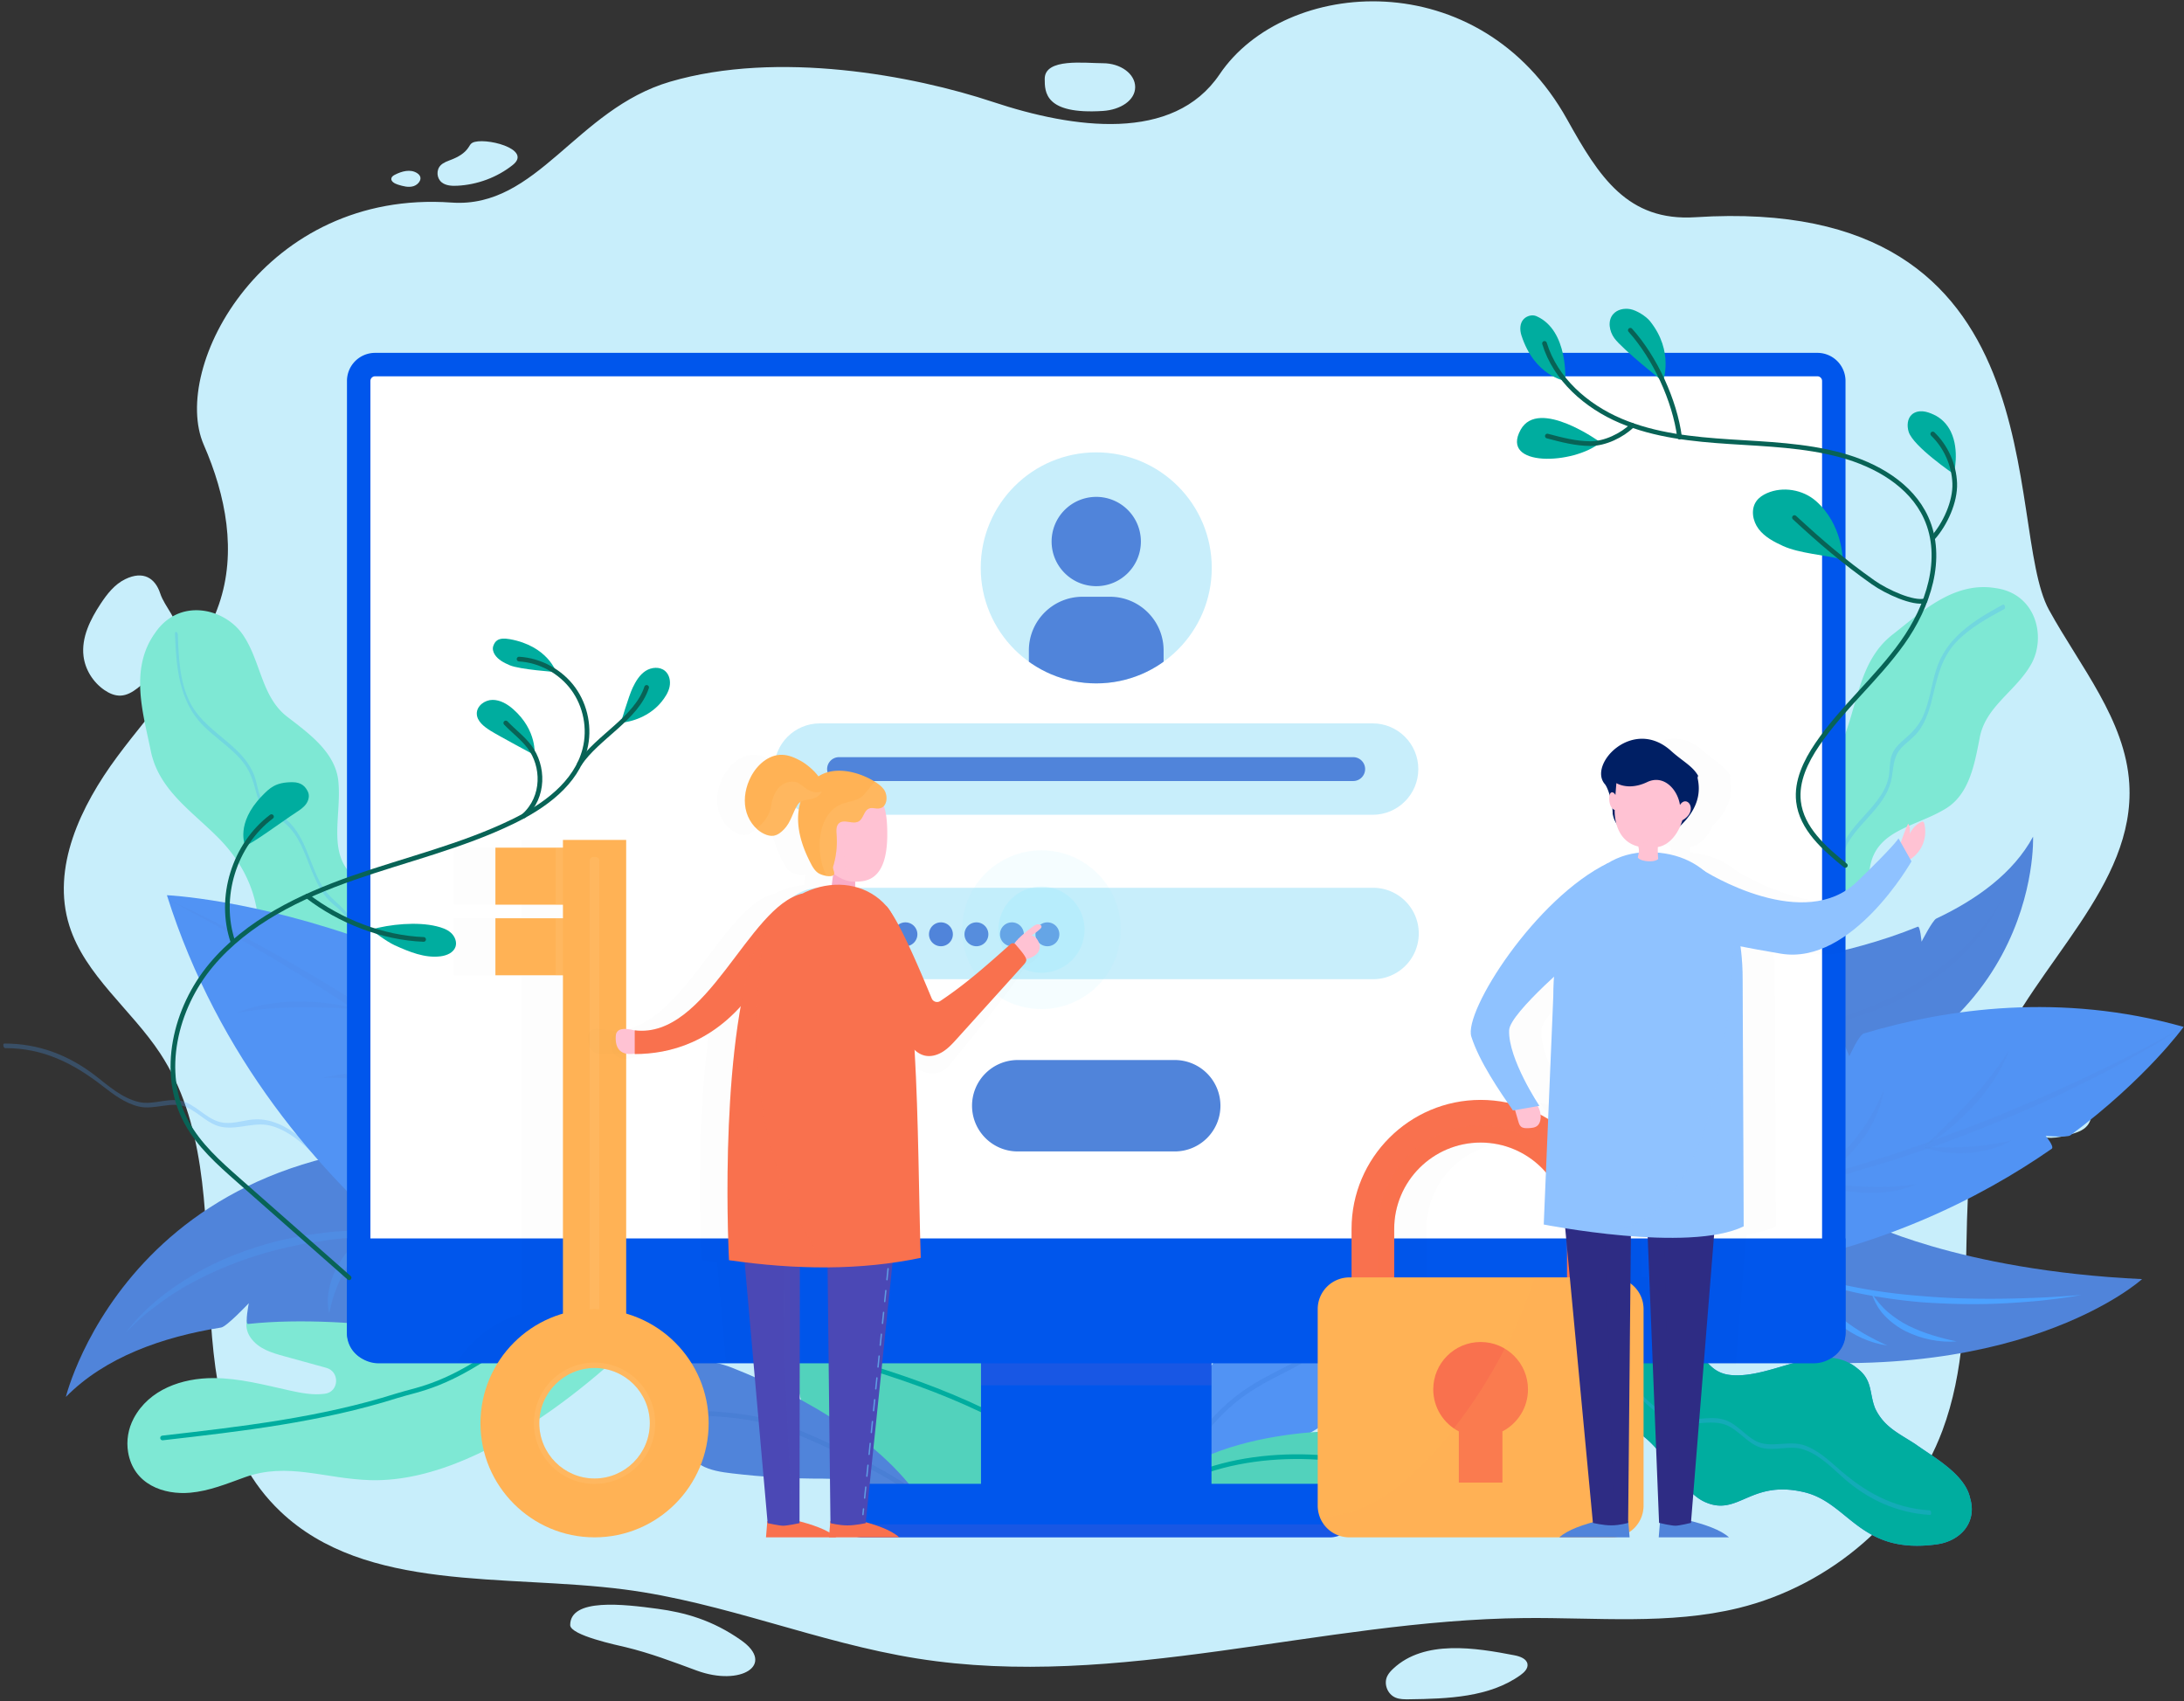 <svg xmlns="http://www.w3.org/2000/svg" width="466" height="363" viewBox="0 0 466 363"><rect x="0" y="0" width="466" height="363" fill="#333333" stroke="none"/><defs><clipPath id="b10fa"><path d="M209.259 121.16c0 13.612 11.035 24.646 24.647 24.646 13.61 0 24.646-11.034 24.646-24.646 0-13.611-11.036-24.646-24.646-24.646-13.612 0-24.647 11.035-24.647 24.646z"/></clipPath></defs><g><g><path fill="#c8eefb" d="M454.324 167.184c1.34 21.856-19.969 38.333-28.682 58.587-10.697 24.863-1.726 54.156-11.194 79.466-6.861 18.343-23.691 32.995-43.468 37.844-14.823 3.634-30.413 1.992-45.716 2.142-43.448.422-86.728 15.446-129.584 8.626-21.162-3.369-41.169-11.965-62.428-14.723-25.493-3.307-55.197.692-73.416-16.633-25.452-24.205-6.556-68.71-25.658-97.749-6.151-9.35-16.06-16.667-19.382-27.242-3.882-12.358 2.407-25.527 10.216-36.06 7.809-10.534 17.471-20.235 21.701-32.488 3.84-11.127 1.495-23.222-3.229-34.034-7.236-16.566 12.907-54.55 52.865-51.703 18.317 1.305 26.561-19.91 46.654-25.792 23.006-6.733 51.888-1.32 68.84 4.314 17.223 5.724 38.515 8.734 48.388-5.893 13.94-20.65 55.496-23.882 74.155 9.653 6.816 12.25 12.885 21.78 27.391 20.845 78.617-5.066 65.551 65.847 75.418 83.784 6.64 12.07 16.294 23.451 17.129 37.056zM222.911 16.824c0-4.494 8.585-3.336 12.398-3.336 3.813 0 6.904 2.28 6.904 5.093 0 2.812-3.1 4.85-6.904 5.092-12.398.79-12.398-4.037-12.398-6.849zm-122.13 13.644c2.399-1.299 12.982 1.267 8.619 4.736-3.315 2.636-7.54 4.214-11.85 4.427-1.152.057-2.404-.013-3.292-.715-1.098-.869-1.217-2.644-.243-3.639.613-.626 1.507-.906 2.337-1.232 1.417-.554 2.806-1.348 3.609-2.592.233-.362.433-.775.82-.985zM89.018 36.95c1.452.952.356 2.391-.736 2.754-1.091.363-2.287.028-3.385-.315-.705-.22-1.57-.705-1.38-1.389.091-.329.413-.547.727-.71 1.446-.744 3.32-1.293 4.774-.34zm-54.833 89.66c.988 3.015 4.075 5.655 3.675 9.013-.188 1.585-1.203 2.953-2.186 4.243-1.895 2.488-3.819 5.007-6.319 6.948-1.059.821-2.289 1.556-3.652 1.601-1.242.042-2.432-.5-3.438-1.194-2.453-1.694-4.109-4.399-4.448-7.268-.465-3.937 1.437-7.77 3.649-11.124 1.37-2.077 2.968-4.147 5.261-5.26 3.843-1.868 6.383-.238 7.458 3.04zM436.158 227.59c3.525-1.437 8.656-2.02 10.681-.304 2.024 1.717.198 6.741-.399 10.058-.179.995-.418 2.022-1.071 2.817-.892 1.087-2.373 1.532-3.762 1.92-2.464.688-5.451 1.271-7.332-.395-1.396-1.237-1.593-3.252-1.591-5.069.002-1.659.095-3.319.278-4.969.088-.793.207-1.61.647-2.287.564-.866 1.566-1.37 2.549-1.77zM297.283 356.013c6.645-6.229 17.569-4.445 25.836-2.848 1.197.231 2.628.73 2.801 1.883.143.953-.691 1.766-1.497 2.345-6.607 4.746-15.497 5.05-23.767 5.161-.966.012-1.965.02-2.854-.34-1.769-.719-2.618-2.962-1.794-4.618.301-.605.775-1.115 1.275-1.583zm-156.99-12.767c5.8.782 11.688 2.376 17.836 6.708 7.457 5.253-.085 9.94-9.502 6.461-5.075-1.874-9.94-3.726-15.134-4.98-1.679-.405-11.828-2.518-11.83-4.714-.003-5.819 11.436-4.445 18.63-3.475z"/></g><g><path fill="#5084da" d="M376.65 205.731s16.712-1.526 32.55-8.014c.501-.205.804 3.2.804 3.2s2.332-4.552 3.142-4.934c8.572-4.043 16.434-9.676 20.648-17.475 0 0 2.076 47.822-59.398 58.443z"/></g><g><path fill="#5084da" d="M397.094 260.284s20.288 10.754 59.962 12.623c0 0-26.99 24.63-88.744 16.15l2.025-28.05z"/></g><g><path fill="#5193f4" d="M368.712 232.981s9.157-5.85 24.023-10.902c.593-.202 1.847 3.302 1.847 3.302s2.03-4.563 3.104-4.884c17.758-5.319 42.059-8.79 68.23-1.403 0 0-7.928 11.045-24.157 23.137-.692.516-5.276.108-5.276.108s1.925 2.32 1.292 2.76c-15.421 10.723-37.285 21.648-65.842 25.974z"/></g><g opacity=".4"><g opacity=".4"><path fill="#5084da" d="M465.917 219.095c-7.651 4.937-15.699 9.246-23.89 13.234-8.189 4-16.609 7.518-25.135 10.74-4.257 1.634-8.61 3-12.925 4.463l-6.551 1.962c-1.093.32-2.18.665-3.278.966l-3.317.832c-8.801 2.384-17.794 3.984-26.798 5.27l6.684-1.377 3.342-.675c1.109-.245 2.208-.538 3.312-.804l6.628-1.58 6.567-1.816c4.387-1.168 8.697-2.61 13.041-3.924 4.287-1.495 8.606-2.895 12.833-4.556 8.532-3.105 16.911-6.627 25.165-10.418a340.92 340.92 0 0 0 12.281-5.91 269.377 269.377 0 0 0 12.041-6.407z"/></g><g opacity=".4"><path fill="#5084da" d="M410.42 244.733c1.693-1.583 3.336-3.194 4.977-4.796 1.625-1.619 3.228-3.25 4.77-4.935 1.559-1.67 3.017-3.425 4.453-5.202a80.605 80.605 0 0 0 3.995-5.61 30.039 30.039 0 0 1-3.157 6.214 45.97 45.97 0 0 1-4.317 5.492c-3.176 3.398-6.72 6.473-10.721 8.837z"/></g><g opacity=".4"><path fill="#5084da" d="M385.849 252.106c1.836-1.199 3.516-2.563 5.122-3.99 1.594-1.44 3.1-2.968 4.438-4.634a38.21 38.21 0 0 0 3.68-5.246c1.124-1.835 2.022-3.796 2.946-5.793-.43 2.143-1.03 4.3-2.033 6.278-.923 2.021-2.173 3.881-3.574 5.604a27.314 27.314 0 0 1-4.805 4.587c-1.764 1.333-3.704 2.451-5.774 3.194z"/></g><g opacity=".4"><path fill="#5084da" d="M410.42 244.733c3.193.126 6.3.174 9.403-.047 1.552-.08 3.094-.264 4.635-.487 1.552-.2 3.068-.558 4.653-.844-1.383.8-2.878 1.454-4.438 1.854-1.553.441-3.155.69-4.764.796-1.608.092-3.224.075-4.82-.137-1.592-.199-3.176-.535-4.67-1.135z"/></g><g opacity=".4"><path fill="#5084da" d="M386.348 252.142c1.909.229 3.803.412 5.687.607 1.885.172 3.765.33 5.647.412 1.88.093 3.758.083 5.64.033 1.879-.1 3.752-.272 5.659-.566a20.863 20.863 0 0 1-5.563 1.594c-1.921.265-3.864.333-5.796.26-3.854-.217-7.695-.9-11.274-2.34z"/></g></g><g opacity=".23"><g opacity=".11"><g opacity=".11"><path fill="#605aca" d="M427.478 190.935c-1.637 4.486-4.523 8.439-7.797 11.919-3.295 3.494-7.182 6.386-11.304 8.832l-3.17 1.696c-1.053.575-2.182.99-3.272 1.483-2.177 1.007-4.47 1.709-6.742 2.442-1.125.406-2.305.62-3.46.913l-3.479.827c-2.355.369-4.712.714-7.065 1.01 2.308-.593 4.63-1.061 6.92-1.643l3.401-1c1.128-.347 2.28-.617 3.37-1.076 2.194-.865 4.449-1.56 6.552-2.621 1.059-.51 2.17-.912 3.193-1.49l3.09-1.686c4.049-2.368 7.855-5.152 11.247-8.4.844-.817 1.696-1.63 2.454-2.53.387-.441.792-.87 1.167-1.322l1.088-1.39c1.452-1.854 2.76-3.832 3.807-5.964z"/></g></g></g><g><path fill="#4ca1ff" d="M444.095 276.284c-2.78.534-5.593.862-8.405 1.193-2.818.274-5.643.478-8.473.622-5.662.277-11.342.148-17.005-.24-2.828-.24-5.652-.565-8.457-1.016-2.806-.426-5.606-.942-8.353-1.677-5.495-1.424-10.895-3.409-15.732-6.366 2.552 1.22 5.159 2.296 7.84 3.154a76.524 76.524 0 0 0 8.128 2.222c5.488 1.201 11.07 1.952 16.678 2.365 5.603.494 11.238.603 16.872.545 5.635-.069 11.273-.32 16.907-.802z"/></g><g><path fill="#4ca1ff" d="M417.504 286.195c-3.693.294-7.47-.506-10.86-2.146-1.68-.859-3.237-1.99-4.538-3.364-1.322-1.368-2.215-3.086-2.795-4.827 1.052 1.53 2.164 2.927 3.515 4.087 1.36 1.136 2.822 2.133 4.414 2.922 1.587.797 3.26 1.431 4.975 1.978 1.722.521 3.477 1.001 5.289 1.35z"/></g><g><path fill="#4ca1ff" d="M402.714 287.075c-3.67-.514-7.182-2.11-10.137-4.447-1.455-1.202-2.73-2.643-3.703-4.266-.994-1.622-1.494-3.492-1.684-5.318.697 1.721 1.48 3.326 2.547 4.751 1.08 1.403 2.294 2.693 3.677 3.808 1.377 1.121 2.873 2.103 4.429 3.01 1.568.88 3.178 1.73 4.87 2.462z"/></g><g><path fill="#52d2bc" d="M240.582 327.503c-6.174-7.113-15.564-11.328-24.985-11.204-6.955.09-13.785 2.403-20.725 1.977-7.291-.438-14.344-4.051-18.955-9.724-4.611-5.673-6.721-13.304-5.668-20.538.804-5.5 3.68-11.021 8.66-13.482 2.713-1.337 5.85-1.672 8.864-1.401 2.783.25 5.447 1.005 7.963 2.13 5.759 2.555 10.766 7.059 14.769 12.032 3.634 4.522 11.934 11.175 17.545 15.47a257.79 257.79 0 0 0 5.662 4.205c3.956 3.657 4.162 15.875 6.87 20.535z"/></g><g><path fill="none" stroke="#00ad9f" stroke-linecap="round" stroke-linejoin="round" stroke-miterlimit="50" d="M179.637 289.978c17.48 4.98 36.788 12.035 50.436 24.038"/></g><g><path fill="#5193f4" d="M292.288 287.519c-.258 2.904-.854 5.873-2.263 8.512-.974 1.818-2.293 3.41-3.784 4.823a29.483 29.483 0 0 1-2.425 2.054c-3.248 2.474-6.86 4.368-10.61 5.565-5.467 1.739-11.319 2.063-16.343 5.144-2.304 1.41-4.325 3.377-5.877 5.667a19.343 19.343 0 0 0-2.315 4.593l-.02-4.895c.534-5.42 1.083-10.941 3.103-16.121 1.303-3.357 3.186-6.486 5.246-9.454 3.291-4.752 7.073-9.18 11.438-12.861 3.53-2.976 7.571-5.504 11.885-6.146 4.308-.647 8.894.948 10.867 4.745 1.268 2.439 1.36 5.462 1.098 8.374z"/></g><g opacity=".31"><g opacity=".31"><path fill="none" stroke="#0b43a4" stroke-linecap="round" stroke-linejoin="round" stroke-miterlimit="50" d="M251.684 314.407c3.074-7.274 8.383-13.683 14.859-17.936 4.037-2.649 8.459-4.46 12.579-6.943 4.12-2.483 8.087-5.858 10.019-10.385"/></g></g><g><path fill="#52d2bc" d="M244.958 318.863c7.689-7.628 18.596-11.123 29.317-12.66 8.944-1.283 18.336-1.33 26.701 2.083 2.621 1.07 5.205 2.556 6.754 4.924 1.55 2.368 1.77 5.787-.123 7.891-1.596 1.775-4.19 2.207-6.577 2.293-7.853.282-15.537-2-23.229-3.613-13.221-2.772-27.618-3.44-39.637 2.727z"/></g><g><path fill="none" stroke="#00ad9f" stroke-linecap="round" stroke-linejoin="round" stroke-miterlimit="50" d="M254.545 314.852c15.914-6.712 38.9-4.55 48.926 2.388"/></g><g opacity=".5"><g opacity=".5"><path fill="#4ca1ff" d="M75.516 252.32c-6.186-3.196-9.755-9.936-16.274-12.602-1.476-.603-3.026-.939-4.623-.903-2.266.052-4.486.977-6.768.744-3.265-.332-5.318-3.182-8.213-4.376-3.315-1.367-6.695.746-10.122-.084-3.48-.842-6.327-3.385-9.082-5.527-5.722-4.449-12.223-6.945-19.522-6.926-.37.001-.206.98.213.978 8.048-.022 14.495 3.213 20.711 8.038 2.328 1.806 4.81 3.706 7.731 4.413 3.501.85 7.041-1.323 10.381.222 2.623 1.213 4.568 3.694 7.534 4.172 3.646.587 7.017-1.323 10.713-.17 7.071 2.207 10.78 9.604 17.214 12.928.452.234.436-.737.107-.907z"/></g></g><g><path fill="#7ee8d4" d="M136.318 285.146c-23.658 2.5-27.442 4.544-33.114 2.092-7.23-3.124-14.825-2.35-22.112-5.335-7.286-2.987-15.2-5.27-22.972-4.007-2.457.399-5.184 1.397-5.527 4.28-.137 1.157.235 2.326.913 3.272 1.712 2.388 4.51 3.19 7.185 3.927l8.944 2.467c2.909.803 2.723 5.087-.264 5.516l-.075.01c-2.505.34-5.042-.156-7.511-.702-5.371-1.19-10.752-2.636-16.254-2.644-6.656-.01-13.713 2.395-17.005 8.602-1.168 2.2-1.606 4.757-1.191 7.213 1.16 6.866 7.58 9.157 13.272 8.643 4.004-.361 7.789-1.908 11.57-3.276 9.235-3.341 17.137.343 26.954.599 27.094.705 57.187-30.657 57.187-30.657z"/></g><g><path fill="none" stroke="#00ad9f" stroke-linecap="round" stroke-linejoin="round" stroke-miterlimit="50" d="M34.688 306.797c16.845-1.924 33.814-3.873 49.976-8.996 4.74-1.502 10.847-1.918 24.228-11.793"/></g><g><path fill="#7ee8d4" d="M61.975 209.106a9.522 9.522 0 0 0 1.76 1.09c2.892 1.427 6.203 1.624 8.503 4.219 1.535 1.632 2.368 3.82 3.515 5.764.234.43.499.84.787 1.232 3.556 4.877 7.056 5.443 10.8 5.359 1.535-.037 3.125-.184 4.759-.183 2.5-.003 5.162.32 8.027 1.895 1.809.975 3.7 2.45 5.699 4.638.359.389 1.003.423 1.513.098.456-.3.687-.831.588-1.31-1.002-4.501-2.96-7.456-5.317-9.676-6.626-6.271-16.41-6.77-17.002-19.714-.125-2.772.464-4.74.02-6.715-.226-.995-.718-1.995-1.694-3.105-2.003-2.16-4.885-3.114-7.452-4.841-6.95-4.957-3.637-13.068-4.254-20.787-.414-6.3-6.08-10.401-10.711-13.97-5.791-4.261-5.778-11.948-9.687-17.661-3.9-5.718-13.61-8.021-18.777-.338-5.485 7.67-2.473 17.258-.895 25.037a18.051 18.051 0 0 0 2.076 5.482c2.89 5.049 7.853 8.646 12.14 12.923 2.644 2.625 4.843 5.6 6.383 8.959a26.387 26.387 0 0 1 1.982 6.276c.092.518.193 1.03.293 1.545 1.002 5.395 2.18 10.2 6.944 13.783z"/></g><g opacity=".5"><g opacity=".5"><path fill="#4ca1ff" d="M37.333 135.212c.278 7.088.819 14.452 6.133 19.718 2.48 2.458 5.46 4.373 7.802 6.975 1.649 1.832 2.473 3.769 3.114 6.129.353 1.3.65 2.656 1.434 3.78.93 1.334 2.302 1.988 3.639 2.838 1.788 1.136 3.118 2.635 4.157 4.476 1.591 2.82 2.45 5.985 3.876 8.886.623 1.266 1.339 2.49 2.248 3.575 1.422 1.697 3.578 2.763 4.536 4.812 1.629 3.484.944 7.684 2.519 11.289 3.675 8.406 12.39 12.597 20.23 16.29.463.218.442-.75.107-.907-7.625-3.591-16.2-7.614-19.837-15.764-1.489-3.336-1.051-6.937-2.135-10.34-1.038-3.26-4.221-4.594-6.033-7.336-3.064-4.637-3.6-10.862-7.917-14.686-1.427-1.263-3.448-1.874-4.691-3.331-1.481-1.735-1.522-4.273-2.329-6.33-1.04-2.65-3.027-4.71-5.145-6.546-3.102-2.69-6.537-5.051-8.459-8.796-2.292-4.464-2.444-9.682-2.637-14.593-.02-.51-.638-.806-.612-.14z"/></g></g><g opacity=".37"><g opacity=".37"><path fill="#5a4fd1" d="M92.098 226.587c2.501-.004 5.162.32 8.028 1.895.255-3.972 1.591-4.797 2.483-6.25-6.627-6.271-16.409-6.77-17.002-19.714-.125-2.773.464-4.74.021-6.715-1.977 4.15-5.524 5.003-5.246 9.24.242 4.37 5.833 8.418 6.835 13.933.824 4.554 2.504 5.715 4.881 7.61z"/></g></g><g><path fill="#5084da" d="M156.22 291.825c-4.47-1.765-10.438-2.49-13.304 1.368-2.4 3.23-1.157 7.807.5 11.473 1.399 3.096 3.177 6.242 6.127 7.925 2.016 1.15 4.378 1.495 6.682 1.768 6.426.765 12.899 1.14 19.37 1.121 7.5-.02 16.587 3.042 22.793 7.72-7.963-14.805-27.126-25.435-42.168-31.375z"/></g><g opacity=".31"><g opacity=".31"><path fill="none" stroke="#0b43a4" stroke-linecap="round" stroke-linejoin="round" stroke-miterlimit="50" d="M148.378 301.45c5.689.241 11.43.641 16.89 2.256 5.585 1.651 27.065 11.51 30.423 15.704"/></g></g><g><path fill="#7ee8d4" d="M374.611 181.736a9.07 9.07 0 0 0-.186 1.973c.01 3.084 1.25 6.005.005 9.08-.745 2.01-2.265 3.654-3.442 5.464-.27.382-.507.784-.72 1.198-2.665 5.122-1.66 8.361.005 11.532.686 1.301 1.487 2.6 2.182 4 1.067 2.141 1.922 4.56 1.793 7.684-.065 1.965-.525 4.213-1.547 6.856-.182.473.063 1.04.558 1.337.451.265 1.005.235 1.373-.054 3.43-2.773 5.128-5.708 6.028-8.672 2.551-8.346-1.186-16.939 9.652-22.956 2.322-1.287 4.258-1.62 5.762-2.839.756-.62 1.402-1.466 1.938-2.775.998-2.636.59-5.51.976-8.444 1.29-8.064 9.648-8.678 15.998-12.49 5.222-3.037 6.323-9.636 7.408-15.123 1.187-6.775 7.78-10.035 11.01-15.815 3.238-5.775 1.078-15.074-7.703-16.23-8.904-1.435-15.837 5.226-21.829 9.888a17.277 17.277 0 0 0-3.814 4.112c-3.095 4.626-4.064 10.408-5.903 15.901-1.125 3.382-2.737 6.532-4.959 9.28a25.292 25.292 0 0 1-4.533 4.37c-.406.3-.803.603-1.199.908-4.197 3.154-7.81 6.21-8.853 11.815z"/></g><g opacity=".5"><g opacity=".5"><path fill="#4ca1ff" d="M427.32 129.015c-6.134 3.354-12.092 6.98-14.247 14.023-.982 3.204-1.356 6.612-2.724 9.692-.87 1.96-2.184 3.396-3.787 4.788-1.098.955-2.228 1.917-2.804 3.296-.668 1.598-.448 3.404-.799 5.07-.388 1.84-1.328 3.463-2.448 4.954-1.914 2.547-4.34 4.677-6.129 7.324-1.959 2.904-1.833 7.005-4.466 9.354-2.446 2.184-5.474 3.374-7.648 5.923-5.722 6.71-5.552 16.134-5.38 24.435.011.512.626.806.613.139-.173-8.293-.352-17.838 5.73-24.313 2.224-2.37 5.4-3.48 7.61-5.82 2.164-2.292 2.024-5.753 3.662-8.396 2.91-4.695 8.293-7.99 9.184-13.791.397-2.578.365-4.63 2.42-6.554 1.072-1.007 2.252-1.863 3.17-3.027 1.863-2.368 2.605-5.367 3.283-8.243.954-4.045 1.972-7.896 4.938-10.982 2.866-2.982 6.588-5 10.18-6.963.327-.18.04-1.127-.358-.91z"/></g></g><g><path fill="#4a84d8" d="M348.77 305.18c6.813 3.842 9.59 13.067 15.24 15.382 7 2.945 9.533-4.921 20.982-2.183 9.607 2.298 11.842 13.42 28.308 11.108 5.029-.706 8.596-4.684 7.064-9.835-1.065-5.097-7.747-8.716-11.682-11.541-3.502-2.292-6.65-3.606-8.554-7.566a1.622 1.622 0 0 1-.056-.13c-1.246-3.198-.485-5.927-3.723-8.421-7.553-6.325-18.04 2.242-27.048 1.378-6.352-.608-5.74-7.207-13.268-9.623-7.455-2.393-5.415 4.556-20.91-2.652a1.111 1.111 0 1 0-1.321 1.72c10.365 12.38 4.945 16.709 14.969 22.363z"/></g><g><path fill="#00ad9f" d="M348.77 305.18c6.813 3.842 9.59 13.067 15.24 15.382 7 2.945 9.533-4.921 20.982-2.183 9.607 2.298 11.842 13.42 28.308 11.108 5.029-.706 8.596-4.684 7.064-9.835-1.065-5.097-7.747-8.716-11.682-11.541-3.502-2.292-6.65-3.606-8.554-7.566a1.622 1.622 0 0 1-.056-.13c-1.246-3.198-.485-5.927-3.723-8.421-7.553-6.325-18.04 2.242-27.048 1.378-6.352-.608-5.74-7.207-13.268-9.623-7.455-2.393-5.415 4.556-20.91-2.652a1.111 1.111 0 1 0-1.321 1.72c10.365 12.38 4.945 16.709 14.969 22.363z"/></g><g opacity=".5"><g opacity=".5"><path fill="#4ca1ff" d="M340.797 289.419c6.027 3.647 9.157 10.918 15.804 13.685 3.588 1.493 6.81-.06 10.434.568 3.28.568 5.057 3.635 7.964 4.92 3.095 1.37 6.479-.371 9.682.62 3.442 1.065 6.098 3.863 8.725 6.18 5.22 4.602 11.38 7.39 18.368 7.83.45.03.322-.95-.052-.975-7.861-.495-13.967-4.011-19.737-9.14-2.027-1.8-4.14-3.647-6.701-4.64-3.54-1.37-7.447.717-10.761-1.075-2.38-1.287-4.047-3.738-6.723-4.512-3.472-1.005-7.03.747-10.542-.478-6.981-2.432-10.206-10.17-16.354-13.89-.428-.26-.423.716-.107.907z"/></g></g><g><path fill="#5084da" d="M105.46 286.526s-29.695-6.496-52.532-4.052c-.722.077.157-4.423.157-4.423s-4.704 4.995-5.892 5.185c-12.559 2.007-24.796 6.331-33.141 14.81 0 0 15.192-62.415 98.395-53.135z"/></g><g><path fill="#5193f4" d="M122.722 289.874s-13.304-5.972-29.912-18.939c-.663-.518 2.348-4.503 2.348-4.503s-6.616 1.078-7.766.111c-19.035-16.017-40.812-40.735-51.778-75.542 0 0 18.23.77 43.742 10.088 1.087.396 4.003 5.841 4.003 5.841s1.187-3.868 2.145-3.481c23.382 9.417 51.73 25.915 77.598 54.782z"/></g><g opacity=".4"><g opacity=".4"><path fill="#5084da" d="M35.614 191.85c11.171 4.954 21.928 10.814 32.43 17.072 10.516 6.247 20.66 13.109 30.55 20.307 4.965 3.575 9.7 7.456 14.518 11.222l7.021 5.908c1.164.99 2.35 1.957 3.496 2.969l3.375 3.109c9.15 8.124 17.562 17.039 25.631 26.197l-6.463-6.488-3.216-3.253c-1.092-1.064-2.229-2.083-3.34-3.127l-6.65-6.276-6.87-6.032c-4.54-4.065-9.327-7.841-13.999-11.75-4.833-3.71-9.582-7.527-14.555-11.05-9.763-7.288-19.88-14.101-30.208-20.577a462.42 462.42 0 0 0-15.669-9.432 357.31 357.31 0 0 0-16.05-8.8z"/></g><g opacity=".4"><path fill="#5084da" d="M105.223 235.268c-3.023-.736-6.04-1.394-9.045-2.057-3.013-.631-6.023-1.232-9.049-1.721-3.022-.521-6.062-.867-9.113-1.171a109.496 109.496 0 0 0-9.237-.357 40.506 40.506 0 0 1 9.298-1.028c3.13.025 6.255.304 9.34.804 6.15 1.064 12.207 2.778 17.806 5.53z"/></g><g opacity=".4"><path fill="#5084da" d="M76.008 215.262c-2.153-.13-4.292-.206-6.424-.287-2.134-.06-4.261-.098-6.386-.06-2.126.02-4.243.159-6.361.327a75.85 75.85 0 0 0-6.347.897 28.063 28.063 0 0 1 6.217-1.85 42.704 42.704 0 0 1 6.47-.603c4.328-.032 8.672.389 12.83 1.576z"/></g><g opacity=".4"><path fill="#5084da" d="M131.576 257.418c-2.695-1.178-5.463-2.06-8.246-2.813-2.788-.729-5.611-1.294-8.466-1.57-2.847-.322-5.723-.432-8.597-.272-2.885.09-5.746.526-8.666.958 2.72-1.094 5.58-2.009 8.54-2.338 2.946-.451 5.955-.417 8.918-.112 2.966.323 5.893.99 8.684 2.017 2.795.999 5.477 2.354 7.833 4.13z"/></g><g opacity=".4"><path fill="#5084da" d="M105.223 235.268c-2.209-3.677-4.44-7.198-6.972-10.52-1.232-1.681-2.572-3.277-3.958-4.841-1.366-1.595-2.883-3.034-4.37-4.603 1.916.966 3.75 2.16 5.346 3.618 1.638 1.417 3.097 3.033 4.4 4.759 1.286 1.738 2.455 3.566 3.391 5.51.948 1.934 1.737 3.96 2.163 6.077z"/></g><g opacity=".4"><path fill="#5084da" d="M131.25 256.832c-1.148-2.312-2.337-4.57-3.503-6.828-1.195-2.244-2.401-4.47-3.694-6.641-1.28-2.179-2.672-4.278-4.113-6.354-1.494-2.035-3.065-4.012-4.798-5.936a28.032 28.032 0 0 1 5.882 5.072c1.71 1.96 3.216 4.091 4.556 6.313 2.592 4.485 4.653 9.297 5.67 14.374z"/></g></g><g opacity=".5"><g opacity=".5"><path fill="#4ca1ff" d="M26.834 284.389c3.785-5.171 8.983-9.188 14.502-12.45 5.554-3.272 11.646-5.546 17.87-7.16l4.723-1.001c1.57-.35 3.18-.461 4.77-.69 3.182-.483 6.399-.532 9.602-.628 1.602-.102 3.203.06 4.802.117l4.792.233c3.174.403 6.34.84 9.483 1.339-3.195-.1-6.362-.362-9.532-.47l-4.758.019c-1.584.026-3.168-.056-4.744.129-3.151.294-6.316.348-9.425.93-1.555.26-3.137.365-4.671.727l-4.615 1.017c-6.102 1.54-12.047 3.707-17.634 6.626-1.393.738-2.793 1.467-4.107 2.343-.664.424-1.347.825-1.998 1.27l-1.924 1.382c-2.563 1.849-4.988 3.91-7.135 6.267z"/></g></g><g opacity=".5"><g opacity=".5"><path fill="#4ca1ff" d="M78.192 263.256c-1.73 2.759-3.416 5.367-4.825 8.126-.722 1.368-1.307 2.786-1.864 4.228-.53 1.459-.897 2.955-1.271 4.559-.766-3.22.073-6.683 1.555-9.596.776-1.456 1.68-2.836 2.754-4.071 1.067-1.235 2.258-2.373 3.65-3.246z"/></g></g><g><path fill="#0056ec" d="M258.494 317.119h-49.178v-33.821h49.178z"/></g><g opacity=".5"><g opacity=".5"><path fill="#605aca" d="M258.494 295.556h-49.178v-12.258h49.178z"/></g></g><g><path fill="#0056ec" d="M283.815 316.587h-99.82a5.708 5.708 0 1 0 0 11.416h99.82a5.709 5.709 0 0 0 0-11.416z"/></g><g opacity=".5"><g opacity=".5"><path fill="#605aca" d="M289.525 322.299a5.71 5.71 0 0 1-5.71 5.703h-99.819a5.709 5.709 0 0 1-5.71-5.703c0-.48.054-.944.18-1.385a5.687 5.687 0 0 0 5.53 4.326h99.818a5.687 5.687 0 0 0 5.53-4.326c.125.44.181.906.181 1.385z"/></g></g><g><path fill="#fff" d="M80.034 288.015c-1.93 0-3.5-1.57-3.5-3.5V81.285c0-1.928 1.57-3.5 3.5-3.5h307.744c1.929 0 3.5 1.572 3.5 3.5v203.23c0 1.93-1.571 3.5-3.5 3.5z"/></g><g><path fill="#0056ec" d="M388.777 81.286v203.23c0 .55-.449 1-1 1H80.033c-.55 0-1-.45-1-1V81.285c0-.55.45-1 1-1h307.744c.551 0 1 .45 1 1zm-308.744-6a6 6 0 0 0-6 6v203.23a6 6 0 0 0 6 6h307.744a6 6 0 0 0 6-6V81.285a6 6 0 0 0-6-6z"/></g><g><path fill="#0056ec" d="M393.776 284.102v-19.868H74.034v19.868a6.768 6.768 0 0 0 6.77 6.769h306.202a6.768 6.768 0 0 0 6.77-6.77z"/></g><g><path fill="#c8eefb" d="M258.552 121.16c0 13.612-11.035 24.646-24.646 24.646-13.612 0-24.646-11.034-24.646-24.646 0-13.61 11.034-24.646 24.646-24.646 13.61 0 24.646 11.035 24.646 24.646z"/></g><g/><g clip-path="url(#b10fa)"><path fill="#5084da" d="M243.43 115.535a9.524 9.524 0 0 0-9.525-9.524 9.524 9.524 0 0 0-9.524 9.524c0 5.26 4.264 9.525 9.524 9.525 5.26 0 9.524-4.265 9.524-9.525zm4.848 23.239c0-6.325-5.128-11.452-11.452-11.452h-5.84c-6.326 0-11.454 5.127-11.454 11.452v16.642a3.175 3.175 0 0 0 3.174 3.174h22.398a3.175 3.175 0 0 0 3.174-3.174z"/></g><g><path fill="#c8eefb" d="M292.874 173.842H174.936c-5.385 0-9.751-4.366-9.751-9.752 0-5.386 4.366-9.752 9.751-9.752h117.938c5.386 0 9.752 4.366 9.752 9.752 0 5.386-4.366 9.752-9.752 9.752z"/></g><g><path fill="#5084da" d="M288.78 166.637H179.03a2.546 2.546 0 0 1 0-5.093h109.75a2.547 2.547 0 0 1 0 5.093z"/></g><g><path fill="#c8eefb" d="M292.969 208.92H175.03c-5.385 0-9.751-4.365-9.751-9.752 0-5.386 4.366-9.752 9.75-9.752H292.97c5.386 0 9.752 4.366 9.752 9.752a9.751 9.751 0 0 1-9.752 9.752z"/></g><g><path fill="#5084da" d="M175.502 199.34a2.547 2.547 0 1 1 5.095 0 2.547 2.547 0 0 1-5.095 0zm12.666 0a2.547 2.547 0 1 1-5.094 0 2.547 2.547 0 0 1 5.094 0zm7.573 0a2.547 2.547 0 1 1-5.094 0 2.547 2.547 0 0 1 5.094 0zm7.573 0a2.547 2.547 0 1 1-5.094 0 2.547 2.547 0 0 1 5.094 0zm7.572 0a2.547 2.547 0 1 1-5.094 0 2.547 2.547 0 0 1 5.094 0zm7.573 0a2.547 2.547 0 1 1-5.094 0 2.547 2.547 0 0 1 5.094 0zm7.573 0a2.547 2.547 0 1 1-5.094 0 2.547 2.547 0 0 1 5.094 0z"/></g><g><path fill="#5084da" d="M250.654 245.667h-33.498c-5.386 0-9.752-4.366-9.752-9.752a9.751 9.751 0 0 1 9.752-9.752h33.498a9.751 9.751 0 0 1 9.752 9.752c0 5.386-4.366 9.752-9.752 9.752z"/></g><g opacity=".09"><g opacity=".09"><path d="M288.03 290.33v-11.146a6.64 6.64 0 0 1 6.64-6.64h.58v-10.331c0-15.188 12.355-27.542 27.54-27.542 15.188 0 27.542 12.354 27.542 27.542v10.33h.58a6.64 6.64 0 0 1 6.64 6.64v11.148zm16.32-17.786h36.882v-10.331c0-10.168-8.273-18.44-18.441-18.44s-18.44 8.272-18.44 18.44z"/></g></g><g opacity=".09"><g opacity=".09"><path d="M370.566 185.862c-2.68-2.242-6.01-3.6-9.97-3.95-.012-.365-.01-.726.005-1.195 2.038-.327 3.781-2.11 4.795-4.514 2.75-2.648 4.617-5.926 3.715-10.06a.798.798 0 0 1 .1-.606c-1.183-2.115-3.364-3.133-5.783-5.324-8.13-7.367-17.793 2.869-14.133 7.084.287.33.686 1.204 1.024 2.322-.007.026-.017.044-.023.07-.173.792-.023 2.123.598 2.78.043.416.072.833.072 1.247.014.04.04.07.048.117.12.649.365 1.217.684 1.734.49 1.966 1.666 4.034 4.142 4.864.194.065.391.127.6.176.138.554.156.872.087 1.329a15.97 15.97 0 0 0-6.505 2.177c-15.543 7.513-30.907 31.72-29.215 37.058 1.694 5.338 5.992 11.586 8.877 15.76l.453-.08.7 2.414c.115.4.246.826.561 1.1.421.368 1.04.362 1.598.336.688-.032 1.437-.09 1.945-.554.294-.27.47-.648.566-1.035.266-1.045-.002-2.162-.515-3.116l.338-.06s-6.7-10.025-6.455-16.138c.088-2.233 5.32-7.495 9.572-11.418a57.826 57.826 0 0 0-.152 4.153l-2.038 48.724s1.76.348 4.58.799l2.736 29.097h11.014l.261-27.41c.144.01.288.02.432.032l.383.026c.542.039 1.085.074 1.632.106.184.01.37.02.553.032l.594.033 1.081 27.18h10.858l2.225-27.682.04-.007c.45-.073.891-.15 1.32-.238.19-.038.374-.081.561-.122a25.994 25.994 0 0 0 1.611-.41c.346-.101.68-.21 1.006-.324.151-.052.308-.102.454-.158a15.53 15.53 0 0 0 1.322-.56l-.223-52.703a55.89 55.89 0 0 0-.099-3.32l-.016-.24a49.095 49.095 0 0 0-.277-2.933l-.037-.283c-.012-.085-.02-.172-.033-.258 2.148.426 4.943.94 8.6 1.557 2.376.4 4.688.199 6.898-.427v-10.665c-9.095 1.039-19.279-4.17-23.167-6.517z"/></g></g><g opacity=".3"><g opacity=".3"><path fill="#94ebff" d="M239.161 198.358c0 9.355-7.584 16.94-16.939 16.94-9.356 0-16.939-7.585-16.939-16.94s7.583-16.939 16.94-16.939c9.354 0 16.938 7.584 16.938 16.94z"/></g></g><g opacity=".5"><g opacity=".5"><path fill="#94ebff" d="M231.415 198.358a9.192 9.192 0 0 1-9.193 9.192 9.192 9.192 0 1 1 0-18.384 9.192 9.192 0 0 1 9.193 9.192z"/></g></g><g><path fill="#f9714e" d="M315.921 234.67c15.186 0 27.541 12.356 27.541 27.543v26.485H288.38v-26.485c0-15.187 12.355-27.542 27.542-27.542zm18.44 44.926v-17.383c0-10.168-8.273-18.44-18.44-18.44-10.169 0-18.44 8.272-18.44 18.44v17.383z"/></g><g opacity=".4"><g opacity=".4"><path fill="#f9714e" d="M315.921 240.115c12.126 0 21.992 9.865 21.992 21.992v21.147H293.93v-21.147c0-12.127 9.866-21.992 21.992-21.992zm18.44 22.098c0-10.168-8.272-18.44-18.439-18.44-10.169 0-18.442 8.272-18.442 18.44v17.383h36.881z"/></g></g><g><path fill="#ffb255" d="M343.915 328.003h-55.988a6.766 6.766 0 0 1-6.767-6.767V279.31a6.766 6.766 0 0 1 6.767-6.766h55.988a6.767 6.767 0 0 1 6.767 6.766v41.926a6.767 6.767 0 0 1-6.767 6.767z"/></g><g><path fill="#f9714e" d="M326.028 296.432c0-5.582-4.525-10.107-10.107-10.107-5.582 0-10.107 4.525-10.107 10.107 0 3.902 2.216 7.282 5.454 8.967v10.927h9.305v-10.927c3.24-1.685 5.455-5.065 5.455-8.967z"/></g><g opacity=".4"><g opacity=".4"><path fill="#ffb255" d="M344.041 272.544H327.34c-3.645 11.33-9.319 22.052-16.545 31.44-6.717 8.729-17.293 19.805-29.256 19.573a6.636 6.636 0 0 0 6.262 4.446h56.24a6.64 6.64 0 0 0 6.641-6.641v-42.177a6.64 6.64 0 0 0-6.641-6.641z"/></g></g><g><path fill="#ffc2d3" d="M322.64 234.684l1.327 4.58c.116.402.246.827.562 1.102.42.367 1.04.36 1.597.336.689-.033 1.438-.09 1.946-.555.295-.27.469-.648.567-1.034.284-1.125-.042-2.334-.635-3.331-.592-.998-1.432-1.821-2.262-2.631z"/></g><g><path fill="#ffc2d3" d="M404.96 181.956a36.527 36.527 0 0 1 2.176-6.213c.473.601.42 1.45.343 2.211a5.002 5.002 0 0 1 2.436-2.574c.131-.062.282-.119.415-.064.15.062.211.237.251.394a7.109 7.109 0 0 1-.55 4.92 7.116 7.116 0 0 1-3.652 3.344z"/></g><g><path fill="#5084da" d="M359.984 324.308c3.891.948 7.147 2.094 8.934 3.695h-14.997l.287-3.48z"/></g><g><path fill="#5084da" d="M341.644 324.308c-3.89.948-7.147 2.094-8.934 3.695h14.997l-.287-3.48z"/></g><g><path fill="#2e2c84" d="M367.87 236.919l-7.07 88s-2.47.605-3.326.605c-.42 0-1.217-.141-1.943-.27-.819-.167-1.534-.334-1.534-.334l-2.647-66.521h-3.32l-.636 66.52s-1.767.528-3.605.528c-1.79 0-3.91-.527-3.91-.527l-8.488-90.25z"/></g><g opacity=".3"><g opacity=".15"><g opacity=".15"><path fill="#2e2c84" d="M354.315 236.084l-12.455-.768c-.151 16.208 2.286 74.127 2.535 90.111 1.602-.093 3-.507 3-.507l.636-66.521h3.32l2.647 66.521s.714.167 1.534.334c.242.043.488.086.729.126 0-18.117-1.634-81.846-1.946-89.296z"/></g></g></g><g><path fill="#001f64" d="M344.097 173.715c.015.042.039.07.048.118.535 2.91 3.297 4.401 6.366 5.248 2.495.69 3.074.99 5.078-.456 4.155-3 7.853-6.987 6.653-12.48a.806.806 0 0 1 .099-.608c-1.182-2.116-3.362-3.133-5.781-5.324-8.131-7.367-17.794 2.868-14.135 7.084.594.683 1.676 3.66 1.672 6.418z"/></g><g><path fill="#8fc2ff" d="M371.827 208.948c0-16.729-6.924-27.13-20.184-27.13-13.26 0-20.217 13.987-20.217 30.715l-2.038 48.724s30.912 6.13 42.662.393z"/></g><g opacity=".3"><g opacity=".3"><path fill="#8fc2ff" d="M371.827 208.948c0-4.68-.543-8.863-1.613-12.463-1.176 18.204-2.773 66.672-29.868 66.478 10.071 1.258 24.492 2.208 31.704-1.313z"/></g></g><g><path fill="#ffc2d3" d="M358.452 171.752c-.496-3.292-3.429-6.593-7.01-4.882-2.3 1.098-4.678 1.224-6.553.221a191.64 191.64 0 0 0-.204 2.528c-.396-.727-1.059-.839-1.258.07-.213.974.05 2.784 1.097 3.124-.002.169-.004.339 0 .483.05 2.46 1.054 6.376 5.047 7.311.215.869.14 1.153-.108 2.31.22.773 3.325 1.27 4.35.359-.088-1.066-.116-1.58-.082-2.559 2.362-.379 4.333-2.707 5.225-5.699 3.562-1.997 1.014-5.641-.504-3.266z"/></g><g opacity=".3"><g opacity=".3"><path fill="#ffc2d3" d="M358.452 171.752a7.322 7.322 0 0 0-1.619-3.587c.098 5.72-2.337 11.037-7.86 12.266.192.065.388.127.598.176.215.869.14 1.153-.108 2.31.22.773 3.325 1.27 4.35.359-.088-1.066-.116-1.58-.082-2.559 2.362-.379 4.333-2.707 5.225-5.699 3.562-1.997 1.014-5.641-.504-3.266z"/></g></g><g><path fill="#8fc2ff" d="M343.152 184.113c-15.542 7.513-30.906 31.72-29.214 37.058 1.693 5.338 5.992 11.586 8.876 15.76l5.646-.994s-6.7-10.026-6.455-16.14c.15-3.77 14.968-16.186 14.968-16.186z"/></g><g><path fill="#8fc2ff" d="M362.302 184.965c2.434 1.75 22.74 13.917 33.907 3.171 8.065-7.76 8.877-9.259 8.877-9.259l2.767 4.898s-12.62 22.272-27.888 19.695c-15.267-2.576-15.653-3.368-15.653-3.368z"/></g><g opacity=".09"><g opacity=".09"><path d="M111.282 280.272c-5.813 1.68-10.73 5.477-13.88 10.49h41.253c-3.149-5.014-8.067-8.81-13.88-10.49V179.206h-13.493v1.649H96.873v12.165h14.41v2.896h-14.41v12.165h14.41z"/></g></g><g><path fill="#ffb255" d="M105.706 193.02h17.283v-12.166h-17.283z"/></g><g><path fill="#ffb255" d="M105.706 208.081h17.283v-12.165h-17.283z"/></g><g opacity=".5"><g opacity=".5"><path fill="#ffc87c" d="M118.583 193.02h4.406v-12.166h-4.406z"/></g></g><g opacity=".5"><g opacity=".5"><path fill="#ffc87c" d="M118.583 208.081h4.406v-12.165h-4.406z"/></g></g><g><path fill="#ffb255" d="M120.115 284.944h13.493V179.205h-13.493z"/></g><g opacity=".5"><g opacity=".5"><path fill="#ffc87c" d="M126.651 288.585h.42a.822.822 0 0 0 .822-.822V183.668a.822.822 0 0 0-.823-.822h-.419a.822.822 0 0 0-.822.822v104.095c0 .454.368.822.822.822z"/></g></g><g><path fill="#ffb255" d="M126.86 279.312c13.425 0 24.347 10.922 24.347 24.346s-10.922 24.345-24.346 24.345-24.345-10.92-24.345-24.345c0-13.424 10.92-24.346 24.345-24.346zm0 36.138c6.503 0 11.793-5.29 11.793-11.792s-5.29-11.792-11.792-11.792c-6.501 0-11.791 5.29-11.791 11.792s5.29 11.792 11.79 11.792z"/></g><g opacity=".5"><g opacity=".5"><path fill="#ffc87c" d="M113.923 303.658c0-7.134 5.804-12.938 12.939-12.938 7.133 0 12.938 5.804 12.938 12.938s-5.805 12.938-12.938 12.938c-7.135 0-12.94-5.804-12.94-12.938zm1.147 0c0 6.502 5.29 11.792 11.79 11.792 6.503 0 11.793-5.29 11.793-11.792s-5.29-11.792-11.792-11.792c-6.501 0-11.791 5.29-11.791 11.792z"/></g></g><g opacity=".09"><g opacity=".09"><path d="M215.395 201.887c-4.27 3.784-19.663 19.904-22.485 11.13-2.233-6.944-6.918-16.501-9.662-19.707-1.806-2.07-4.121-3.427-6.66-4.084v-1.11c2.67-.013 6.845-.535 6.845-10.154 0-2.908-.277-4.824-.777-6.08.798-.801.744-2.381.18-3.31-.745-1.23-2.708-2.298-4.012-2.876-3.088-1.368-7.12-2.005-10.081-.087-1.038-1.423-2.708-2.698-3.724-3.255-1.261-.692-2.628-1.282-4.066-1.31-2.845-.056-5.318 2.127-6.633 4.65-1.066 2.047-1.568 4.433-1.128 6.698.44 2.265 1.89 4.372 3.98 5.35.614.289 1.296.48 1.968.388.892-.122 1.643-.722 2.266-1.37 1.52-1.581 1.779-3.467 2.895-5.177.17-.26.387-.436.62-.581a12.331 12.331 0 0 0-.523 3.426c-.025 3.318 1.14 6.544 2.675 9.486.407.78.866 1.575 1.59 2.076.695.482 2.492.954 3.226.482l-.308 2.357c-2.101.184-4.23.793-6.258 1.828a.04.04 0 0 1-.002-.007c-11.57 2.66-20.296 31.066-35.771 29.183v.038c-1.882-.524-3.947-.673-4.056 1.168-.213 3.609 2.03 4.07 4.056 3.773v.075c6.477 0 15.067-1.87 22.61-10.207-4.161 23.463-2.5 54.187-2.5 54.187 1.117.162 2.227.307 3.335.444l1.896 21.497h9.854l.023-20.511c1.989.08 3.965.122 5.923.109l.23 20.402h11.428l2.208-21.396a90.88 90.88 0 0 0 6.012-1.042c-.407-12.904-.46-29.771-1.318-44.382.605.569 1.294 1.01 2.117 1.214 1.342.332 7.128 7.004 11.29 1.932 4.221-5.144 13.041-15.764 16.274-21.236-.7-1.805-2.564-2.34-3.537-4.011z"/></g></g><g><path fill="#f9acc8" d="M177.89 185.603l-.65 4.98 5.236.575v-5.252z"/></g><g opacity=".1"><g opacity=".1"><path d="M137.534 222.02s-6.932-3.415-7.133 0c-.382 6.47 7.133 2.824 7.133 2.824z"/></g></g><g><path fill="#ffc2d3" d="M138.515 221.04s-6.932-3.416-7.133 0c-.382 6.469 7.133 2.823 7.133 2.823z"/></g><g><path fill="#ffc2d3" d="M173.16 177.962c0 4.526 4.674 10.155 9.2 10.155 2.663 0 6.96-.398 6.96-10.155 0-10.256-3.438-8.195-7.964-8.195a8.195 8.195 0 0 0-8.195 8.195z"/></g><g opacity=".3"><g opacity=".3"><path fill="#ffc2d3" d="M180.049 181.767c.014-3.807.503-8.327 1.907-12.012-.198.008-.398.012-.6.012a8.195 8.195 0 0 0-8.195 8.195c0 4.44 4.497 9.928 8.94 10.136-1.447-1.664-2.061-3.75-2.052-6.331z"/></g></g><g><path fill="#ffb255" d="M187.591 172.478c-.725.108-1.5-.238-2.18.036-1.089.44-1.162 2.1-2.167 2.711-1.253.761-3.142-.558-4.238.421-.645.578-.57 1.593-.503 2.461a18.473 18.473 0 0 1-.748 6.802c-.156.51.517 1.423.116 1.77-.669.579-2.597.072-3.32-.434-.725-.507-1.183-1.309-1.59-2.098-1.536-2.972-2.7-6.23-2.675-9.583.026-3.352 1.395-6.815 4.102-8.753 2.981-2.136 7.152-1.487 10.323-.068 1.305.584 3.267 1.664 4.014 2.906.732 1.221.617 3.568-1.134 3.829z"/></g><g opacity=".5"><g opacity=".5"><path fill="#ffc87c" d="M186.727 166.823c-1.068.956-2.144 2.679-2.95 3.24-1.112.779-2.444.936-3.71 1.324-5.828 1.79-6.231 10.728-3.686 15.5.603.089 1.182.059 1.49-.208.402-.347-.271-1.26-.115-1.77.67-2.193.925-4.514.748-6.802-.068-.868-.143-1.884.503-2.46 1.095-.98 2.985.34 4.238-.422 1.004-.611 1.078-2.271 2.167-2.711.68-.274 1.455.073 2.18-.036 1.75-.261 1.866-2.608 1.134-3.828-.407-.677-1.175-1.301-2-1.827z"/></g></g><g><path fill="#ffb255" d="M170.907 162.367c-1.261-.699-2.628-1.295-4.065-1.324-2.846-.056-5.32 2.15-6.634 4.7-1.066 2.065-1.568 4.476-1.128 6.764.44 2.288 1.89 4.417 3.98 5.406.614.29 1.296.484 1.968.391.892-.124 1.643-.729 2.267-1.384 1.519-1.597 1.778-3.502 2.894-5.23.903-1.397 2.884-.823 4.206-1.735 3.355-2.313-1.423-6.443-3.488-7.588z"/></g><g opacity=".5"><g opacity=".5"><path fill="#ffc87c" d="M172.422 168.533c-.61-.314-1.086-.884-1.691-1.188-.863-.94-5.29-1.432-6.213 4.73-.276 1.843-1.696 3.75-3.146 4.659a6.514 6.514 0 0 0 1.688 1.179c.614.29 1.296.484 1.968.39.892-.122 1.643-.728 2.267-1.383 1.519-1.596 1.778-3.502 2.894-5.23.903-1.396 2.883-.823 4.206-1.734.476-.328.773-.695.952-1.083-.871.3-1.806.238-2.925-.34z"/></g></g><g><path fill="#f9714e" d="M169.502 324.308c3.89.948 7.147 2.094 8.934 3.695h-14.997l.287-3.48z"/></g><g><path fill="#f9714e" d="M182.946 324.308c3.89.948 7.147 2.094 8.934 3.695h-14.997l.287-3.48z"/></g><g opacity=".1"><g opacity=".1"><path d="M221.83 198.532a2.095 2.095 0 0 0-.314-.14c-.559-.15-1.085.237-1.548.581-.819.61-2.365 1.863-3.042 2.625h.005a3.653 3.653 0 0 0-.582.647c-.522.758-.672 1.821-.18 2.6.38.605 1.076 1.057 1.792 1.052 1.043-.006 2.451-.559 3.15-1.375.697-.815.64-1.725.135-2.673-.34-.636-.833-.992-1.38-1.135a11.733 11.733 0 0 0 1.79-1.318c.13-.117.26-.243.316-.407.056-.165.012-.377-.142-.457z"/></g></g><g><path fill="#ffc2d3" d="M221.472 200.701c.506.947.563 1.857-.135 2.673-.698.814-2.106 1.368-3.15 1.375-.715.004-1.411-.447-1.793-1.053-.49-.778-.341-1.843.182-2.599 1.09-1.583 3.789-2.467 4.896-.396z"/></g><g><path fill="#ffc2d3" d="M219.708 199.808a11.684 11.684 0 0 0 2.175-1.56c.128-.117.259-.243.315-.407.056-.165.012-.377-.141-.457a1.88 1.88 0 0 0-.315-.14c-.558-.151-1.084.237-1.548.582-.819.609-2.364 1.862-3.042 2.625.542.16 2.062-.37 2.556-.643z"/></g><g><path fill="#f9714e" d="M200.61 213.581c5.563-3.7 9.967-7.667 15.005-12.14a.76.76 0 0 1 1.086.076c.924 1.098 2.432 2.734 2.273 3.423-.09.384-.362.693-.625.985L204.24 221.56c-.926 1.027-1.868 2.067-3.035 2.81-1.166.742-2.607 1.164-3.95.832-2.263-.559-3.53-2.89-4.762-4.869-6.077-9.76-5.076-13.287-4.334-16.293.517-2.092 1.169-4.154 1.547-6.278.119-.672-1.487-4.406-.571-4.452 2.744 3.206 6.859 12.972 9.663 19.708.296.71 1.169.99 1.81.563z"/></g><g><path fill="#4b48b5" d="M156.72 244.782l7.071 80.191s2.47.551 3.325.551c.421 0 1.217-.129 1.943-.246.82-.152 1.533-.305 1.533-.305l.071-60.617h5.847l.685 60.617s1.768.481 3.606.481c1.791 0 3.91-.48 3.91-.48l8.487-82.24z"/></g><g><path fill="#568edb" d="M174.91 250.792c.041 2.716-.147 5.168.8 7.635.738 1.928 2.42 3.184 4.822 3.136 3.501-.072 5.93-1.981 5.943-5.516.002-.455.226-5.248.455-5.258l-12.02.003z"/></g><g><path fill="#568edb" d="M158.306 250.796c.042 2.716-.078 5.167.592 7.638.524 1.93 1.701 3.196 3.374 3.158 2.438-.055 3.798-2.766 4.115-5.488.052-.45.132-5.247.292-5.255l-8.373-.053z"/></g><g><path fill="#5e9ce4" d="M170.66 264.348l.024-.002a.148.148 0 0 0 .12-.17c-.938-5.448-.294-15.877-.288-15.981a.148.148 0 0 0-.042-.113.158.158 0 0 0-.11-.044c-.096.005-9.437.44-13.357-.551-.075-.026-.157.028-.178.106a.147.147 0 0 0 .107.177c3.67.929 12.007.622 13.28.568-.079 1.354-.58 10.78.3 15.889a.147.147 0 0 0 .143.12z"/></g><g><path fill="#5e9ce4" d="M171.83 264.348h.013a.147.147 0 0 0 .133-.158c-.557-6.371-.622-11.397-.206-15.8 5.58-.052 12.346-.783 20.121-2.175a.146.146 0 0 0 .117-.17c-.013-.08-.08-.13-.17-.118-7.819 1.4-14.615 2.13-20.2 2.172a.144.144 0 0 0-.145.133c-.433 4.452-.372 9.53.191 15.982.006.077.07.134.146.134z"/></g><g opacity=".16"><g opacity=".16"><path fill="#4e84d9" d="M169.06 325.278c.818-.152 1.532-.305 1.532-.305l.071-60.617h.491c-.116-.187-.28-.246-.49-.152-1.148.514-1.687 1.311-2.4 2.248a4.645 4.645 0 0 0-.914 2.634c-.468 18.683.62 32.907 1.71 56.192z"/></g></g><g><path fill="#5e9ce4" d="M183.98 323.13l.122-1.201c.01-.08.084-.148.16-.131.08.008.14.08.131.16l-.122 1.2a.146.146 0 0 1-.146.133l-.014-.001a.145.145 0 0 1-.13-.16zm.361-3.531l.238-2.33c.007-.08.08-.153.16-.13.08.009.14.08.13.16l-.237 2.329a.147.147 0 0 1-.146.132l-.014-.001a.147.147 0 0 1-.13-.16zm.476-4.66l.238-2.328c.008-.08.088-.15.16-.13.08.007.14.08.13.16l-.237 2.329a.147.147 0 0 1-.146.13h-.015a.145.145 0 0 1-.13-.16zm.476-4.657l.237-2.33c.008-.08.086-.154.16-.13.08.008.14.08.13.16l-.237 2.33a.146.146 0 0 1-.145.132l-.015-.001a.145.145 0 0 1-.13-.161zm.476-4.66l.238-2.33c.007-.078.083-.148.16-.13.08.009.14.08.131.16l-.238 2.33a.145.145 0 0 1-.145.132l-.015-.001a.145.145 0 0 1-.13-.16zm.476-4.657l.238-2.33c.006-.08.08-.154.16-.13.08.009.14.08.13.16l-.238 2.329a.145.145 0 0 1-.145.132l-.015-.001a.146.146 0 0 1-.13-.16zm.475-4.66l.24-2.327c.007-.08.086-.152.16-.131.08.008.14.08.13.16l-.239 2.329a.146.146 0 0 1-.146.13h-.014a.146.146 0 0 1-.13-.16zm.477-4.657l.238-2.33c.008-.08.085-.156.16-.13.08.008.14.08.13.16l-.238 2.329a.145.145 0 0 1-.145.132l-.015-.001a.145.145 0 0 1-.13-.16zm.476-4.66l.238-2.328c.006-.08.082-.152.16-.131.08.008.14.08.13.16l-.238 2.33a.146.146 0 0 1-.145.133c-.005 0-.01 0-.015-.002a.146.146 0 0 1-.13-.161zm.475-4.657l.24-2.33a.146.146 0 0 1 .144-.132c.005 0 .011 0 .016.002.08.008.14.08.13.16l-.239 2.33a.145.145 0 0 1-.145.13h-.016a.145.145 0 0 1-.13-.16zm.477-4.658l.238-2.33c.008-.08.085-.153.16-.13.08.009.14.08.13.16l-.237 2.329a.147.147 0 0 1-.146.132c-.004 0-.01 0-.014-.002a.145.145 0 0 1-.13-.16zm.476-4.66l.238-2.328c.006-.08.083-.15.16-.13.08.008.14.08.13.16l-.238 2.328a.146.146 0 0 1-.145.132l-.015-.001a.145.145 0 0 1-.13-.16zm.475-4.656l.24-2.33c.006-.081.08-.155.16-.131.08.008.14.08.13.16l-.239 2.33a.147.147 0 0 1-.146.132l-.014-.001a.147.147 0 0 1-.13-.16zm.477-4.66l.238-2.33c.008-.08.088-.15.16-.13.08.008.14.08.13.16l-.238 2.33a.144.144 0 0 1-.145.132l-.015-.001a.146.146 0 0 1-.13-.161zm.475-4.658l.238-2.33c.01-.08.086-.155.16-.13.081.009.14.08.131.16l-.238 2.33a.145.145 0 0 1-.145.13l-.015-.001a.144.144 0 0 1-.13-.16zm.476-4.66l.24-2.328c.006-.08.081-.151.16-.13.08.008.14.08.13.16l-.239 2.328a.145.145 0 0 1-.146.132l-.015-.001a.145.145 0 0 1-.13-.16zm.477-4.657l.238-2.33c.006-.08.08-.156.16-.13.08.009.14.08.13.16l-.238 2.329a.146.146 0 0 1-.145.132l-.015-.001a.146.146 0 0 1-.13-.16z"/></g><g><path fill="#f9714e" d="M171.21 190.65c-11.57 2.66-20.298 31.065-35.773 29.183v5.053c7.244 0 17.133-2.312 25.243-13.425 11.726-16.07 10.53-20.812 10.53-20.812z"/></g><g opacity=".3"><g opacity=".3"><path fill="#f9714e" d="M171.21 190.65c-11.57 2.66-20.298 31.065-35.773 29.183v5.053c7.244 0 17.133-2.312 25.243-13.425 11.726-16.07 10.53-20.812 10.53-20.812z"/></g></g><g><path fill="#f9714e" d="M189.136 193.31c7.104 8.142 6.512 49.424 7.32 75.06-12.803 2.688-26.531 2.575-40.906.498 0 0-2.237-41.308 4.964-64.705 4.889-15.885 21.125-19.445 28.622-10.853z"/></g><g opacity=".3"><g opacity=".3"><path fill="#f9714e" d="M165.348 247.754c-2.657-8.742-3.854-17.71-3.829-26.84.021-7.665.211-15.99 2.224-23.556-1.32 1.94-2.429 4.204-3.229 6.804-7.2 23.398-4.965 64.705-4.965 64.705 7.268 1.05 14.37 1.596 21.272 1.534-5.218-6.611-8.96-14.381-11.473-22.647z"/></g></g><g><path fill="#00ad9f" d="M52.309 180.417c1.044-.056 8.164-5.329 10.905-7.106.772-.5 1.555-1.024 2.094-1.769.539-.745.79-1.766.398-2.597-.487-1.032-1.294-2.062-3.332-2.058-3.547.008-4.777 1.173-6.502 2.957-5.705 5.898-3.563 10.573-3.563 10.573z"/></g><g><path fill="#00ad9f" d="M84.227 201.686c3.1 1.393 6.412 2.781 9.782 2.35 1.308-.167 2.735-.76 3.171-2.005.372-1.064-.14-2.282-.985-3.03-.843-.747-1.954-1.108-3.049-1.375-4.127-1.007-9.919-.45-14.005.71 0 0 3.236 2.518 5.086 3.35z"/></g><g><path fill="#00ad9f" d="M104.643 155.9c-1.382-.873-2.91-2.04-2.91-3.676.003-1.64 1.713-2.89 3.353-2.898 1.64-.008 3.16.886 4.394 1.968 5.216 4.58 4.566 9.8 4.566 9.8s-7.863-4.22-9.403-5.194z"/></g><g><path fill="#00ad9f" d="M108.755 141.933c-1.213-.52-2.465-1.15-3.177-2.263-.346-.54-.543-1.226-.329-1.833.357-1.015.992-1.926 3.55-1.462 8.096 1.47 9.86 7.014 9.86 7.014s-7.755-.532-9.904-1.456z"/></g><g><path fill="#00ad9f" d="M132.476 154.198c3.248-.28 6.601-1.897 8.648-4.435.773-.957 1.481-2.014 1.738-3.217.258-1.203-.016-2.583-.948-3.386-1.138-.98-2.94-.823-4.193.004-1.253.827-2.057 2.175-2.709 3.527-.868 1.8-2.536 7.507-2.536 7.507z"/></g><g><path fill="none" stroke="#086356" stroke-linecap="round" stroke-linejoin="round" stroke-miterlimit="50" d="M74.488 272.615l-23.59-20.796c-4.192-3.694-8.47-7.497-11.124-12.413-5.706-10.567-2.417-24.298 5.29-33.51 7.705-9.212 18.991-14.65 30.33-18.609 11.34-3.958 23.141-6.736 33.95-11.97 6.778-3.284 13.593-8.175 15.453-15.473 1.118-4.39.178-9.26-2.495-12.919-2.672-3.659-7.025-6.035-11.547-6.305"/></g><g><path fill="none" stroke="#086356" stroke-linecap="round" stroke-linejoin="round" stroke-miterlimit="50" d="M137.97 146.66c-2.148 6.598-10.518 10.612-14.337 16.327"/></g><g><path fill="none" stroke="#086356" stroke-linecap="round" stroke-linejoin="round" stroke-miterlimit="50" d="M107.92 154.249c1.649 1.74 3.623 3.178 5.06 5.096 3.039 4.05 3.293 10.634-1.202 14.718"/></g><g><path fill="none" stroke="#086356" stroke-linecap="round" stroke-linejoin="round" stroke-miterlimit="50" d="M65.576 191.185c6.937 5.346 16.057 8.909 24.81 9.249"/></g><g><path fill="none" stroke="#086356" stroke-linecap="round" stroke-linejoin="round" stroke-miterlimit="50" d="M49.693 200.922c-3.195-9.42.286-20.703 8.232-26.686"/></g><g><path fill="#00ad9f" d="M324.622 71.536c-.375-1.166-.356-2.598.502-3.469.682-.69 1.824-1 2.711-.609 6.878 3.034 6.134 13.796 6.134 13.796s-6.524-.946-9.347-9.718z"/></g><g><path fill="#00ad9f" d="M324.455 91.695c-4.449 8.065 11.364 7.45 17.066 2.7 0 0-13.236-9.642-17.066-2.7z"/></g><g><path fill="#00ad9f" d="M344.448 72.147c-1.073-1.476-1.455-3.675-.286-5.076.87-1.042 2.387-1.364 3.72-1.107 1.331.257 3.327 1.493 4.176 2.554 5.204 6.494 2.76 12.849 2.76 12.849s-8.61-6.803-10.37-9.22z"/></g><g><path fill="#00ad9f" d="M407.246 92.118c-.384-1.256-.294-2.789.68-3.669.614-.555 1.488-.756 2.312-.694.825.063 1.613.364 2.366.71 1.613.738 2.868 2.03 3.642 3.63 1.955 4.041.628 9.042.628 9.042s-8.67-5.889-9.628-9.019z"/></g><g><path fill="#00ad9f" d="M387.492 106.918c-2.796-2.463-7.078-3.192-10.485-1.693-.867.382-1.689.92-2.243 1.69-1.249 1.732-.81 4.265.485 5.962 1.296 1.699 3.262 2.73 5.203 3.615 3.52 1.601 8.98 1.922 12.726 2.88 0 0-.016-7.458-5.686-12.453z"/></g><g><path fill="none" stroke="#086356" stroke-linecap="round" stroke-linejoin="round" stroke-miterlimit="50" d="M329.55 73.266c2.327 7.638 8.91 13.402 16.242 16.52 7.33 3.118 15.405 3.94 23.35 4.457 7.946.515 15.986.772 23.67 2.864 7.489 2.04 14.946 6.286 18.16 13.37 3.912 8.623.448 18.935-5.043 26.642-5.492 7.707-12.887 13.918-18.2 21.751-2.44 3.596-4.477 7.807-3.984 12.128.658 5.762 5.497 10.005 9.994 13.65"/></g><g><path fill="none" stroke="#086356" stroke-linecap="round" stroke-linejoin="round" stroke-miterlimit="50" d="M347.865 70.464c5.266 5.843 9.475 14.981 10.5 22.79"/></g><g><path fill="none" stroke="#086356" stroke-linecap="round" stroke-linejoin="round" stroke-miterlimit="50" d="M330.16 93.033c3.011.8 6.062 1.608 9.177 1.616 3.114.008 6.722-1.722 8.962-3.894"/></g><g><path fill="none" stroke="#086356" stroke-linecap="round" stroke-linejoin="round" stroke-miterlimit="50" d="M412.397 92.593c2.821 2.732 4.535 6.582 4.683 10.512.146 3.93-2.028 8.694-4.637 11.63"/></g><g><path fill="none" stroke="#086356" stroke-linecap="round" stroke-linejoin="round" stroke-miterlimit="50" d="M382.885 110.43c5.633 5.204 10.538 9.41 16.802 13.829 2.859 2.017 8.535 4.602 11.054 3.936"/></g></g></svg>